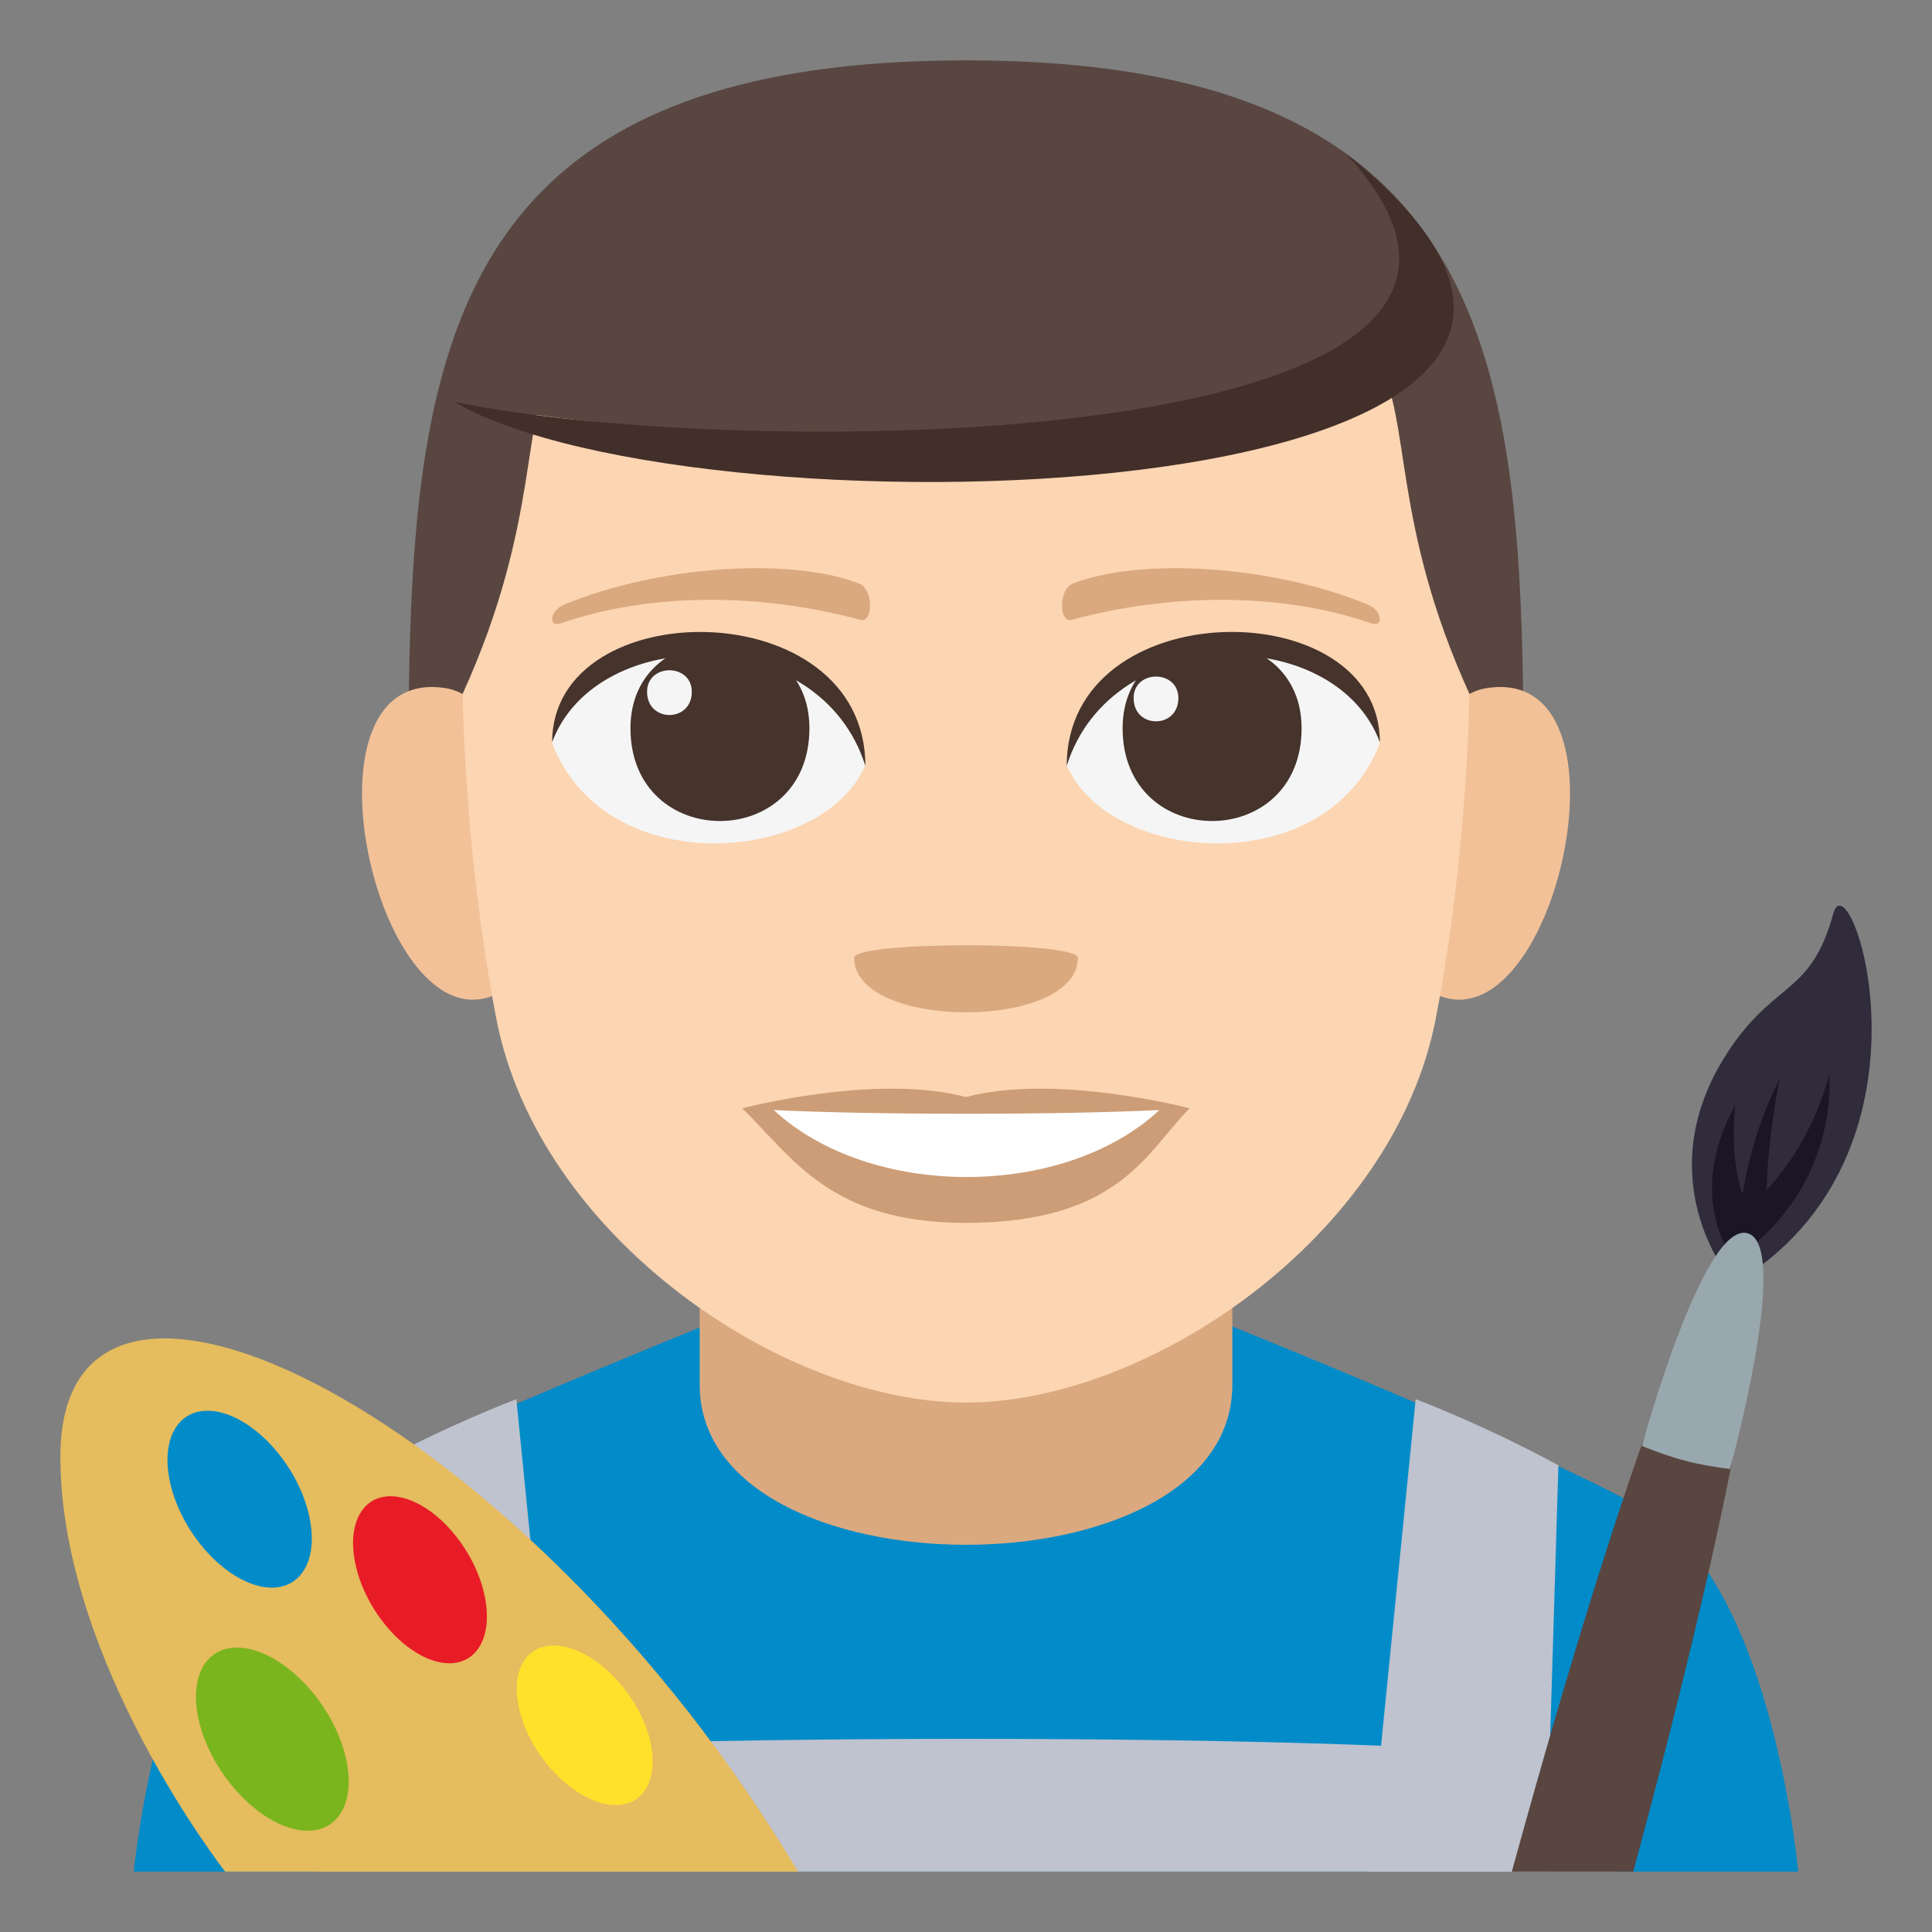 <?xml version="1.0" encoding="utf-8"?>
<!-- Generator: Adobe Illustrator 15.0.0, SVG Export Plug-In . SVG Version: 6.00 Build 0)  -->
<!DOCTYPE svg PUBLIC "-//W3C//DTD SVG 1.1//EN" "http://www.w3.org/Graphics/SVG/1.1/DTD/svg11.dtd">
<svg version="1.1" id="Layer_1" xmlns="http://www.w3.org/2000/svg" xmlns:xlink="http://www.w3.org/1999/xlink" x="0px" y="0px"
	 width="64px" height="64px" viewBox="0 0 64 64" enable-background="new 0 0 64 64" xml:space="preserve">
<rect x="0" y="0" width="64" height="64" fill="#808080" stroke="none"/>
<path fill="#018BC9" d="M9.32,50.184c2.758-1.744,14.201-6.346,14.201-6.346h17.047c0,0,11.432,4.594,14.174,6.342
	C58.729,52.717,59.568,62,59.568,62H4.432C4.432,62,5.322,52.707,9.32,50.184z"/>
<path fill="#BEC3CF" d="M12.375,48.541c2.48-1.35,4.73-2.191,4.73-2.191L18.668,62h-5.881L12.375,48.541z"/>
<path fill="#BEC3CF" d="M51.625,48.541c-2.48-1.35-4.729-2.191-4.729-2.191L45.332,62h5.883L51.625,48.541z"/>
<path fill="#DBA97F" d="M23.178,45.871c0,7.07,17.645,7.07,17.645,0c0-4.312,0-11.439,0-11.439H23.178
	C23.178,34.432,23.178,40.305,23.178,45.871z"/>
<path fill="#BEC3CF" d="M12.549,58.379c1.977-1.035,36.955-1.037,38.93-0.002C52.699,59.018,53.518,62,53.518,62H10.512
	C10.512,62,11.33,59.02,12.549,58.379z"/>
<path fill="#E5BC5E" d="M7.459,62C7.459,62,2,55.031,2,48.258C2,39.084,17.461,46.963,26.436,62H7.459z"/>
<path fill="#018BC9" d="M10.211,50.087C9.805,48.488,8.453,47,7.197,46.764c-1.254-0.234-1.939,0.874-1.531,2.475
	c0.408,1.6,1.762,3.086,3.016,3.322C9.936,52.795,10.619,51.688,10.211,50.087"/>
<path fill="#E81C27" d="M16.035,52.775c-0.352-1.508-1.592-2.929-2.764-3.174c-1.172-0.246-1.834,0.778-1.48,2.287
	c0.352,1.506,1.592,2.928,2.762,3.174C15.725,55.309,16.387,54.283,16.035,52.775"/>
<path fill="#FFE12C" d="M21.475,57.438c-0.443-1.449-1.748-2.753-2.91-2.912c-1.16-0.158-1.742,0.887-1.299,2.339
	c0.441,1.448,1.744,2.753,2.906,2.914C21.334,59.938,21.914,58.889,21.475,57.438"/>
<path fill="#7AB51D" d="M11.35,57.852c-0.541-1.669-2.031-3.13-3.318-3.264c-1.285-0.133-1.883,1.113-1.34,2.783
	c0.545,1.669,2.033,3.129,3.318,3.265C11.297,60.769,11.895,59.521,11.35,57.852"/>
<path fill="#594640" d="M54.104,62c3.652-13.504,4.789-20.883,3.779-21.147C56.85,40.582,53.959,47.861,50.082,62H54.104z"/>
<path fill="#302C3B" d="M57.172,42.143c0,0-2.66-3.377,0.203-7.498c1.496-2.152,2.631-1.741,3.354-4.379
	c0.539-1.977,3.826,7.634-2.938,12.041L57.172,42.143z"/>
<path fill="#1A1626" d="M60.594,35.612c-0.518,1.892-1.455,3.141-2.072,3.808c0.029-1.662,0.424-3.666,0.424-3.666
	c-0.719,1.391-1.059,2.82-1.223,3.802c-0.449-1.277-0.24-2.953-0.24-2.953c-1.705,3.124-0.045,5.118-0.045,5.118
	C60.986,39.328,60.594,35.612,60.594,35.612"/>
<path fill="#99A8AE" d="M54.391,47.898c0.457,0.189,0.932,0.359,1.428,0.489c0.498,0.132,0.994,0.216,1.49,0.275
	c0,0,2.047-7.425,0.574-7.811C56.414,40.467,54.391,47.898,54.391,47.898"/>
<path fill="#594640" d="M32,2C13.529,2,13.525,13.114,13.525,27.01h36.949C50.475,13.114,50.471,2,32,2z"/>
<path fill="#F2C198" d="M17.193,32.413c2.002-1.862,0.186-9.171-2.396-9.611C9.284,21.861,12.877,36.433,17.193,32.413z"/>
<path fill="#F2C198" d="M46.809,32.413c-2.002-1.862-0.186-9.171,2.396-9.611C54.716,21.861,51.126,36.431,46.809,32.413z"/>
<path fill="#FCD5B2" d="M32.001,9.41c-19.296,0-11.522,2.235-16.674,13.571c0,0,0.038,5.197,1.116,10.773
	c1.391,7.188,9.48,12.708,15.558,12.708c6.078,0,14.167-5.521,15.558-12.708c1.079-5.576,1.116-10.773,1.116-10.773
	C43.523,11.645,51.299,9.41,32.001,9.41z"/>
<path fill="#F5F5F5" d="M45.709,24.617c-1.783,4.65-9.044,3.968-10.373,0.716C36.346,20.108,44.729,19.662,45.709,24.617z"/>
<path fill="#45332C" d="M37.188,24.123c0,4.099,5.929,4.099,5.929,0C43.116,20.317,37.188,20.317,37.188,24.123z"/>
<path fill="#45332C" d="M45.709,24.584c0-4.992-10.373-4.992-10.373,0.789C36.817,20.631,44.229,20.631,45.709,24.584z"/>
<path fill="#F5F5F5" d="M18.291,24.617c1.785,4.65,9.046,3.968,10.375,0.716C27.656,20.108,19.273,19.662,18.291,24.617z"/>
<path fill="#45332C" d="M26.813,24.123c0,4.099-5.928,4.099-5.928,0C20.885,20.317,26.813,20.317,26.813,24.123z"/>
<path fill="#45332C" d="M18.291,24.584c0-4.99,10.375-4.99,10.375,0.787C27.186,20.631,19.772,20.631,18.291,24.584z"/>
<path fill="#F5F5F5" d="M37.553,23.126c0,1.025,1.482,1.025,1.482,0C39.035,22.174,37.553,22.174,37.553,23.126z"/>
<path fill="#F5F5F5" d="M22.917,22.917c0,1.025-1.482,1.025-1.482,0C21.435,21.966,22.917,21.966,22.917,22.917z"/>
<path fill="#CC9D76" d="M32,36.341c-2.985-0.795-7.41,0.374-7.41,0.374c1.686,1.651,2.921,3.794,7.41,3.794
	c5.146,0,6.02-2.434,7.411-3.794C39.411,36.715,34.982,35.546,32,36.341z"/>
<path fill="#FFFFFF" d="M25.633,36.772c3.172,2.949,9.584,2.967,12.775,0C35.023,36.935,29.039,36.937,25.633,36.772z"/>
<path fill="#DBA97F" d="M45.314,20.029c-3.184-1.313-7.543-1.57-9.781-0.695c-0.472,0.185-0.457,1.315-0.039,1.202
	c3.208-0.874,6.901-0.94,9.939,0.116C45.842,20.794,45.793,20.224,45.314,20.029z"/>
<path fill="#DBA97F" d="M18.687,20.029c3.184-1.313,7.542-1.57,9.78-0.695c0.473,0.185,0.457,1.315,0.04,1.202
	c-3.209-0.874-6.901-0.94-9.939,0.116C18.158,20.794,18.208,20.224,18.687,20.029z"/>
<path fill="#594640" d="M46.755,7.708c6.882,9.439-25.063,6.977-31.708,5.6C15.047,13.308,24.807-0.003,46.755,7.708z"/>
<path fill="#422F2A" d="M15.047,13.308c9.543,2.008,38.721,1.729,29.537-8.223C59.557,17.029,23.128,18.093,15.047,13.308z"/>
<path fill="#DBA97F" d="M35.705,31.729c0,2.408-7.41,2.408-7.41,0C28.295,31.175,35.705,31.175,35.705,31.729z"/>
</svg>
